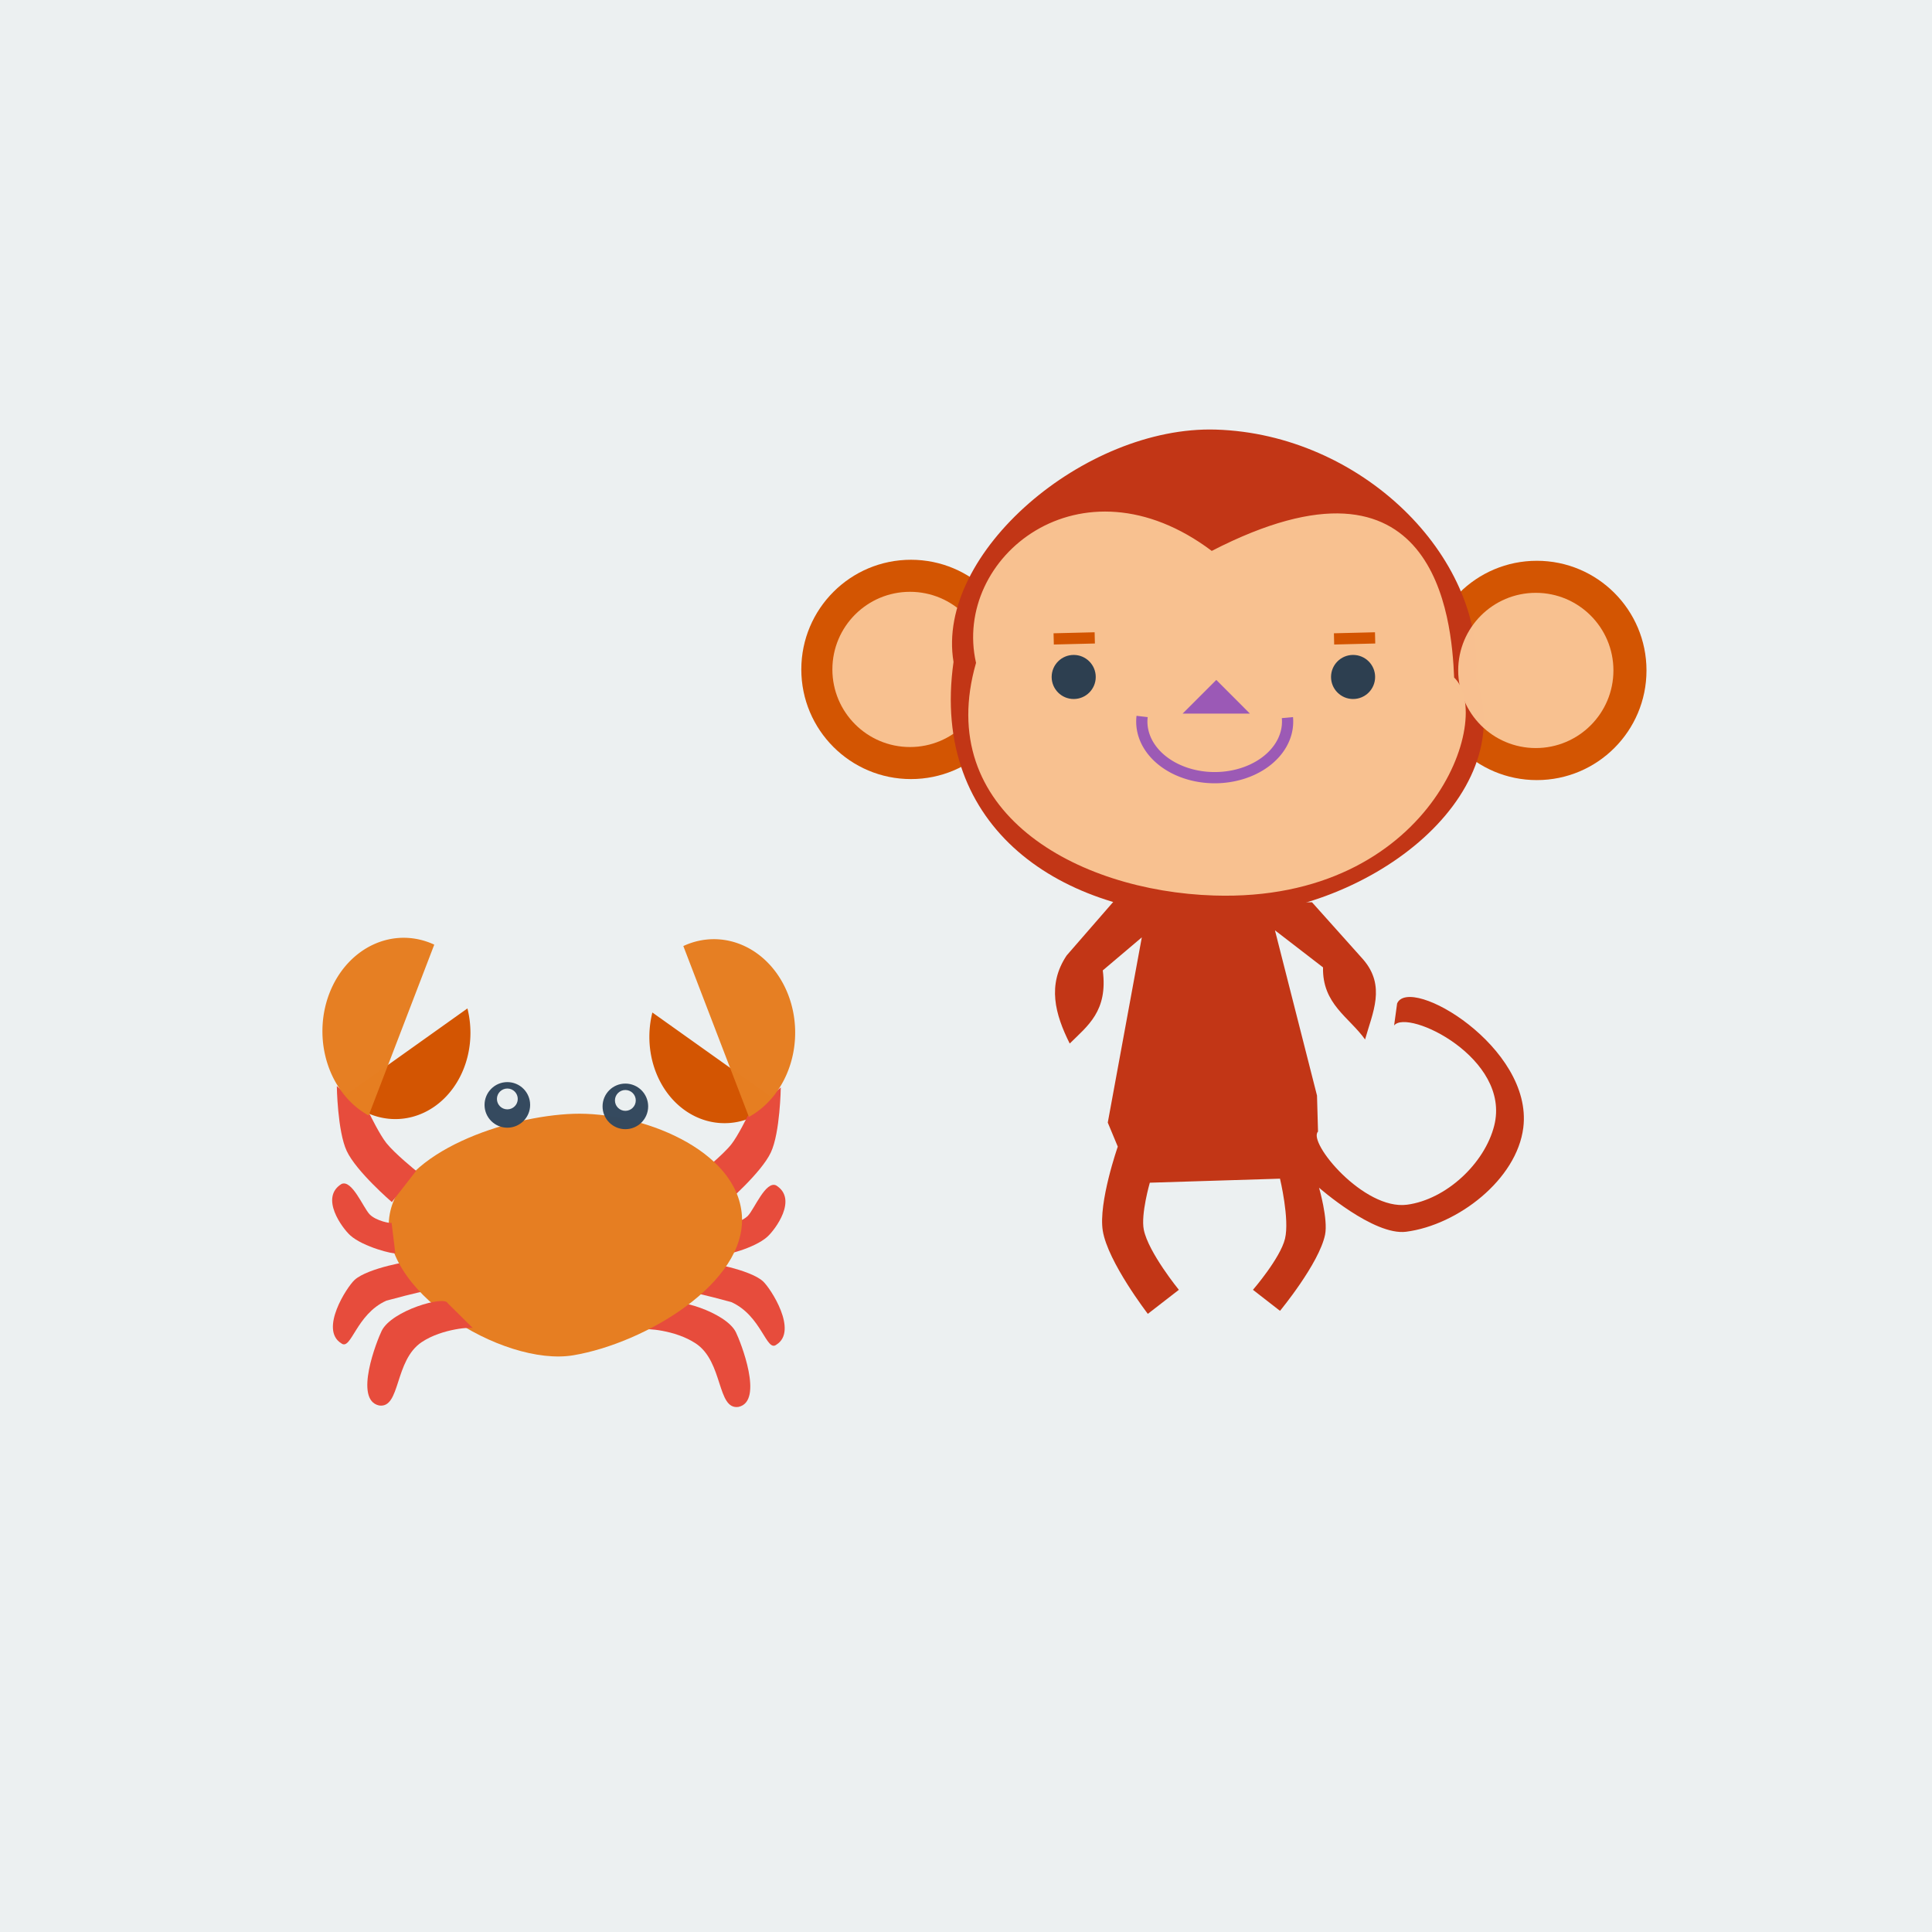 <?xml version="1.0" encoding="UTF-8" standalone="no"?>
<!-- Created with Inkscape (http://www.inkscape.org/) -->

<svg
   xmlns:dc="http://purl.org/dc/elements/1.1/"
   xmlns:cc="http://creativecommons.org/ns#"
   xmlns:rdf="http://www.w3.org/1999/02/22-rdf-syntax-ns#"
   xmlns:svg="http://www.w3.org/2000/svg"
   xmlns="http://www.w3.org/2000/svg"
   xmlns:sodipodi="http://sodipodi.sourceforge.net/DTD/sodipodi-0.dtd"
   xmlns:inkscape="http://www.inkscape.org/namespaces/inkscape"
   width="200"
   height="200"
   viewBox="0 0 52.917 52.917"
   version="1.1"
   id="svg8"
   inkscape:version="0.92.3 (2405546, 2018-03-11)"
   sodipodi:docname="icono.svg">
  <defs
     id="defs2">
    <filter
       inkscape:collect="always"
       style="color-interpolation-filters:sRGB"
       id="filter2990"
       x="-0.045"
       width="1.09"
       y="-0.09"
       height="1.18">
      <feGaussianBlur
         inkscape:collect="always"
         stdDeviation="0.03"
         id="feGaussianBlur2992" />
    </filter>
    <filter
       inkscape:collect="always"
       style="color-interpolation-filters:sRGB"
       id="filter3126"
       x="-0.184"
       width="1.369"
       y="-7.567"
       height="16.135">
      <feGaussianBlur
         inkscape:collect="always"
         stdDeviation="0.074"
         id="feGaussianBlur3128" />
    </filter>
  </defs>
  <sodipodi:namedview
     id="base"
     pagecolor="#ffffff"
     bordercolor="#666666"
     borderopacity="1.0"
     inkscape:pageopacity="0.0"
     inkscape:pageshadow="2"
     inkscape:zoom="1.979899"
     inkscape:cx="152.63709"
     inkscape:cy="110.01343"
     inkscape:document-units="mm"
     inkscape:current-layer="layer1"
     showgrid="true"
     units="px"
     inkscape:window-width="1366"
     inkscape:window-height="745"
     inkscape:window-x="-8"
     inkscape:window-y="-8"
     inkscape:window-maximized="1"
     inkscape:snap-global="false">
    <inkscape:grid
       type="xygrid"
       id="grid4293" />
  </sodipodi:namedview>
  <g
     inkscape:label="Capa 1"
     inkscape:groupmode="layer"
     id="layer1"
     transform="translate(0,-244.083)">
    <rect
       style="fill:#ecf0f1;fill-opacity:1;fill-rule:evenodd;stroke:none;stroke-width:2.16;stroke-linejoin:miter;stroke-miterlimit:4;stroke-dasharray:none;stroke-dashoffset:0;stroke-opacity:1"
       id="rect815"
       width="52.917"
       height="52.917"
       x="2.5687237e-008"
       y="244.083" />
    <g
       id="g2948"
       transform="matrix(0.813,0,0,0.813,0.275,51.558)">
      <path
         d="m -35.681,269.333 a 2.566,2.95 0 0 1 -1.261,3.23 2.566,2.95 0 0 1 -3.051,-0.488"
         sodipodi:open="true"
         sodipodi:end="2.3528582"
         sodipodi:start="6.0613817"
         sodipodi:ry="2.9496028"
         sodipodi:rx="2.5661545"
         sodipodi:cy="269.98145"
         sodipodi:cx="-38.184765"
         sodipodi:type="arc"
         id="path2908"
         style="opacity:0.99;vector-effect:none;fill:#d35400;fill-opacity:1;fill-rule:evenodd;stroke:none;stroke-width:0.117;stroke-linecap:butt;stroke-linejoin:miter;stroke-miterlimit:4;stroke-dasharray:none;stroke-dashoffset:0;stroke-opacity:1"
         transform="matrix(-0.999,-0.052,-0.052,0.999,0,0)" />
      <path
         style="fill:#e74c3c;fill-opacity:1;stroke:none;stroke-width:0.265px;stroke-linecap:butt;stroke-linejoin:miter;stroke-opacity:1"
         d="m 24.121,278.046 c 0,0.042 0.529,-0.056 0.743,-0.284 0.214,-0.228 0.594,-1.178 0.944,-1.019 0.745,0.461 -0.033,1.494 -0.292,1.729 -0.44,0.399 -1.504,0.65 -1.52,0.601 z"
         id="path2914"
         inkscape:connector-curvature="0"
         sodipodi:nodetypes="czcscc" />
      <path
         sodipodi:nodetypes="cccscc"
         inkscape:connector-curvature="0"
         id="path2916"
         d="m 23.035,280.373 c 0,-0.042 1.261,0.301 1.261,0.301 1.023,0.455 1.185,1.697 1.52,1.437 0.745,-0.461 -0.192,-1.903 -0.451,-2.138 -0.44,-0.399 -1.921,-0.659 -1.938,-0.61 z"
         style="fill:#e74c3c;fill-opacity:1;stroke:none;stroke-width:0.265px;stroke-linecap:butt;stroke-linejoin:miter;stroke-opacity:1" />
      <path
         style="fill:#e74c3c;fill-opacity:1;stroke:none;stroke-width:0.265px;stroke-linecap:butt;stroke-linejoin:miter;stroke-opacity:1"
         d="m 23.294,276.3 c 0,0 0.718,-0.578 1.002,-0.935 0.228,-0.287 0.551,-0.952 0.551,-0.952 l 1.119,-0.969 c 0,0 -0.021,1.52 -0.334,2.188 -0.324,0.693 -1.52,1.721 -1.52,1.721 z"
         id="path2910"
         inkscape:connector-curvature="0"
         sodipodi:nodetypes="csccscc" />
      <path
         style="fill:#e74c3c;fill-opacity:1;stroke:none;stroke-width:0.265px;stroke-linecap:butt;stroke-linejoin:miter;stroke-opacity:1"
         d="m 21.381,281.601 c 0,-0.042 1.019,0.002 1.721,0.468 0.933,0.619 0.709,2.24 1.437,2.138 0.871,-0.185 0.07,-2.2 -0.084,-2.514 -0.338,-0.69 -2.13,-1.198 -2.222,-0.935 z"
         id="path2918"
         inkscape:connector-curvature="0"
         sodipodi:nodetypes="cscscc" />
      <path
         style="fill:#e74c3c;fill-opacity:1;stroke:none;stroke-width:0.265px;stroke-linecap:butt;stroke-linejoin:miter;stroke-opacity:1"
         d="m 13.94,280.326 c 0,-0.042 -1.261,0.301 -1.261,0.301 -1.023,0.455 -1.185,1.697 -1.52,1.437 -0.745,-0.461 0.192,-1.903 0.451,-2.138 0.44,-0.399 1.921,-0.659 1.938,-0.61 z"
         id="path2904"
         inkscape:connector-curvature="0"
         sodipodi:nodetypes="cccscc" />
      <path
         sodipodi:nodetypes="sssss"
         inkscape:connector-curvature="0"
         id="path2886"
         d="m 12.796,277.69 c 0.401,-2.107 3.974,-3.282 6.181,-3.358 2.243,-0.077 5.523,1.186 5.679,3.424 0.159,2.266 -3.25,4.302 -5.679,4.711 -2.367,0.398 -6.669,-2.21 -6.181,-4.777 z"
         style="fill:#e67e22;fill-opacity:1;stroke:none;stroke-width:0.265px;stroke-linecap:butt;stroke-linejoin:miter;stroke-opacity:1" />
      <path
         transform="scale(-1,1)"
         style="opacity:0.99;vector-effect:none;fill:#e67e22;fill-opacity:1;fill-rule:evenodd;stroke:none;stroke-width:0.125;stroke-linecap:butt;stroke-linejoin:miter;stroke-miterlimit:4;stroke-dasharray:none;stroke-dashoffset:0;stroke-opacity:1"
         id="path2912"
         sodipodi:type="arc"
         sodipodi:cx="-23.712383"
         sodipodi:cy="271.59705"
         sodipodi:rx="2.7384884"
         sodipodi:ry="3.1476879"
         sodipodi:start="2.0164316"
         sodipodi:end="5.0977819"
         sodipodi:open="true"
         d="m -24.893,274.437 a 2.738,3.148 0 0 1 -1.325,-4.111 2.738,3.148 0 0 1 3.535,-1.646" />
      <circle
         r="0.768"
         cy="274.032"
         cx="16.754"
         id="path2888"
         style="opacity:0.99;vector-effect:none;fill:#34495e;fill-opacity:1;fill-rule:evenodd;stroke:none;stroke-width:0.132;stroke-linecap:butt;stroke-linejoin:miter;stroke-miterlimit:4;stroke-dasharray:none;stroke-dashoffset:0;stroke-opacity:1" />
      <circle
         style="opacity:0.99;vector-effect:none;fill:#ecf0f1;fill-opacity:1;fill-rule:evenodd;stroke:none;stroke-width:0.06;stroke-linecap:butt;stroke-linejoin:miter;stroke-miterlimit:4;stroke-dasharray:none;stroke-dashoffset:0;stroke-opacity:1"
         id="circle2890"
         cx="16.754"
         cy="273.831"
         r="0.351" />
      <circle
         style="opacity:0.99;vector-effect:none;fill:#34495e;fill-opacity:1;fill-rule:evenodd;stroke:none;stroke-width:0.132;stroke-linecap:butt;stroke-linejoin:miter;stroke-miterlimit:4;stroke-dasharray:none;stroke-dashoffset:0;stroke-opacity:1"
         id="circle2892"
         cx="20.73"
         cy="274.082"
         r="0.768" />
      <circle
         r="0.351"
         cy="273.881"
         cx="20.73"
         id="circle2894"
         style="opacity:0.99;vector-effect:none;fill:#ecf0f1;fill-opacity:1;fill-rule:evenodd;stroke:none;stroke-width:0.06;stroke-linecap:butt;stroke-linejoin:miter;stroke-miterlimit:4;stroke-dasharray:none;stroke-dashoffset:0;stroke-opacity:1" />
      <path
         transform="rotate(-2.994)"
         style="opacity:0.99;vector-effect:none;fill:#d35400;fill-opacity:1;fill-rule:evenodd;stroke:none;stroke-width:0.117;stroke-linecap:butt;stroke-linejoin:miter;stroke-miterlimit:4;stroke-dasharray:none;stroke-dashoffset:0;stroke-opacity:1"
         id="path2898"
         sodipodi:type="arc"
         sodipodi:cx="-1.2581612"
         sodipodi:cy="271.86566"
         sodipodi:rx="2.5661545"
         sodipodi:ry="2.9496028"
         sodipodi:start="6.0613817"
         sodipodi:end="2.3528582"
         sodipodi:open="true"
         d="m 1.245,271.217 a 2.566,2.95 0 0 1 -1.261,3.23 2.566,2.95 0 0 1 -3.051,-0.488" />
      <path
         sodipodi:nodetypes="csccscc"
         inkscape:connector-curvature="0"
         id="path2900"
         d="m 13.681,276.253 c 0,0 -0.718,-0.578 -1.002,-0.935 -0.228,-0.287 -0.551,-0.952 -0.551,-0.952 l -1.119,-0.969 c 0,0 0.021,1.52 0.334,2.188 0.324,0.693 1.52,1.721 1.52,1.721 z"
         style="fill:#e74c3c;fill-opacity:1;stroke:none;stroke-width:0.265px;stroke-linecap:butt;stroke-linejoin:miter;stroke-opacity:1" />
      <path
         d="M 12.082,274.39 A 2.738,3.148 0 0 1 10.757,270.279 2.738,3.148 0 0 1 14.292,268.633"
         sodipodi:open="true"
         sodipodi:end="5.0977819"
         sodipodi:start="2.0164316"
         sodipodi:ry="3.1476879"
         sodipodi:rx="2.7384884"
         sodipodi:cy="271.5498"
         sodipodi:cx="13.262228"
         sodipodi:type="arc"
         id="path2896"
         style="opacity:0.99;vector-effect:none;fill:#e67e22;fill-opacity:1;fill-rule:evenodd;stroke:none;stroke-width:0.125;stroke-linecap:butt;stroke-linejoin:miter;stroke-miterlimit:4;stroke-dasharray:none;stroke-dashoffset:0;stroke-opacity:1" />
      <path
         sodipodi:nodetypes="czcscc"
         inkscape:connector-curvature="0"
         id="path2902"
         d="m 12.854,277.999 c 0,0.042 -0.529,-0.056 -0.743,-0.284 -0.214,-0.228 -0.594,-1.178 -0.944,-1.019 -0.745,0.461 0.033,1.494 0.292,1.729 0.44,0.399 1.504,0.65 1.52,0.601 z"
         style="fill:#e74c3c;fill-opacity:1;stroke:none;stroke-width:0.265px;stroke-linecap:butt;stroke-linejoin:miter;stroke-opacity:1" />
      <path
         sodipodi:nodetypes="cscscc"
         inkscape:connector-curvature="0"
         id="path2906"
         d="m 15.594,281.553 c 0,-0.042 -1.019,0.002 -1.721,0.468 -0.933,0.619 -0.709,2.24 -1.437,2.138 -0.871,-0.185 -0.07,-2.2 0.084,-2.514 0.338,-0.69 2.13,-1.198 2.222,-0.935 z"
         style="fill:#e74c3c;fill-opacity:1;stroke:none;stroke-width:0.265px;stroke-linecap:butt;stroke-linejoin:miter;stroke-opacity:1" />
    </g>
    <g
       id="g3145"
       transform="matrix(1.161,0,0,1.161,-7.234,-37.569)">
      <circle
         r="2.587"
         cy="258.411"
         cx="42.487"
         id="path2954"
         style="opacity:0.99;vector-effect:none;fill:#d35400;fill-opacity:1;fill-rule:evenodd;stroke:none;stroke-width:0.132;stroke-linecap:butt;stroke-linejoin:miter;stroke-miterlimit:4;stroke-dasharray:none;stroke-dashoffset:0;stroke-opacity:1" />
      <circle
         style="opacity:0.99;vector-effect:none;fill:#d35400;fill-opacity:1;fill-rule:evenodd;stroke:none;stroke-width:0.132;stroke-linecap:butt;stroke-linejoin:miter;stroke-miterlimit:4;stroke-dasharray:none;stroke-dashoffset:0;stroke-opacity:1"
         id="circle2958"
         cx="27.722"
         cy="258.387"
         r="2.587" />
      <circle
         r="1.831"
         cy="258.387"
         cx="27.699"
         id="circle2960"
         style="opacity:0.99;vector-effect:none;fill:#f8c291;fill-opacity:1;fill-rule:evenodd;stroke:none;stroke-width:0.094;stroke-linecap:butt;stroke-linejoin:miter;stroke-miterlimit:4;stroke-dasharray:none;stroke-dashoffset:0;stroke-opacity:1" />
      <path
         sodipodi:nodetypes="cscsc"
         inkscape:connector-curvature="0"
         id="path2950"
         d="m 28.726,258.21 c -0.429,-2.566 3.098,-5.575 6.189,-5.481 3.41,0.104 6.34,2.966 6.142,5.859 1.039,2.823 -2.593,5.636 -6.189,5.622 -3.573,-0.014 -6.699,-2.058 -6.142,-6 z"
         style="fill:#c23616;fill-opacity:1;stroke:none;stroke-width:0.265px;stroke-linecap:butt;stroke-linejoin:miter;stroke-opacity:1" />
      <circle
         style="opacity:0.99;vector-effect:none;fill:#f8c291;fill-opacity:1;fill-rule:evenodd;stroke:none;stroke-width:0.094;stroke-linecap:butt;stroke-linejoin:miter;stroke-miterlimit:4;stroke-dasharray:none;stroke-dashoffset:0;stroke-opacity:1"
         id="circle2956"
         cx="42.463"
         cy="258.411"
         r="1.831" />
      <path
         style="fill:#f8c190;fill-opacity:1;stroke:none;stroke-width:0.242px;stroke-linecap:butt;stroke-linejoin:miter;stroke-opacity:1"
         d="m 29.257,258.232 c -0.566,-2.478 2.466,-4.969 5.561,-2.641 5.294,-2.726 5.66,1.59 5.718,2.987 0.969,0.929 -0.559,5.303 -5.661,5.143 -3.266,-0.103 -6.628,-1.982 -5.618,-5.488 z"
         id="path2952"
         inkscape:connector-curvature="0"
         sodipodi:nodetypes="cccsc" />
      <path
         sodipodi:nodetypes="cccccccssccsscsccsccsccscccccccc"
         inkscape:connector-curvature="0"
         id="path2962"
         d="m 37.183,263.88 1.205,1.347 c 0.546,0.63 0.222,1.26 0.047,1.89 -0.376,-0.528 -1.011,-0.834 -0.992,-1.701 l -1.134,-0.874 0.992,3.898 0.024,0.85 c -0.252,0.252 1.082,1.861 2.102,1.725 0.917,-0.123 1.829,-0.969 2.055,-1.866 0.401,-1.589 -2.044,-2.768 -2.362,-2.362 l 0.071,-0.52 c 0.299,-0.682 3.211,1.034 2.977,2.929 -0.152,1.223 -1.542,2.298 -2.764,2.457 -0.761,0.099 -2.055,-1.039 -2.055,-1.039 0,0 0.217,0.745 0.142,1.11 -0.141,0.681 -1.063,1.795 -1.063,1.795 l -0.638,-0.496 c 0,0 0.644,-0.744 0.756,-1.205 0.112,-0.461 -0.118,-1.417 -0.118,-1.417 l -3.071,0.095 c 0,0 -0.216,0.745 -0.142,1.11 0.109,0.536 0.827,1.417 0.827,1.417 l -0.732,0.567 c 0,0 -0.945,-1.227 -1.063,-1.961 -0.107,-0.663 0.354,-1.984 0.354,-1.984 l -0.236,-0.567 0.803,-4.37 -0.921,0.78 c 0.126,0.961 -0.36,1.309 -0.78,1.725 -0.346,-0.693 -0.536,-1.386 -0.071,-2.079 l 1.11,-1.276 z"
         style="fill:#c23616;fill-opacity:1;stroke:none;stroke-width:0.265px;stroke-linecap:butt;stroke-linejoin:miter;stroke-opacity:1" />
      <circle
         r="0.52"
         cy="258.565"
         cx="31.561"
         id="path2964"
         style="opacity:0.99;vector-effect:none;fill:#2c3e50;fill-opacity:1;fill-rule:evenodd;stroke:none;stroke-width:0.132;stroke-linecap:butt;stroke-linejoin:miter;stroke-miterlimit:4;stroke-dasharray:none;stroke-dashoffset:0;stroke-opacity:1" />
      <circle
         style="opacity:0.99;vector-effect:none;fill:#2c3e50;fill-opacity:1;fill-rule:evenodd;stroke:none;stroke-width:0.132;stroke-linecap:butt;stroke-linejoin:miter;stroke-miterlimit:4;stroke-dasharray:none;stroke-dashoffset:0;stroke-opacity:1"
         id="circle2966"
         cx="38.152"
         cy="258.565"
         r="0.52" />
      <path
         sodipodi:nodetypes="cccc"
         inkscape:connector-curvature="0"
         id="path2968"
         d="m 34.925,258.635 -0.794,0.794 h 1.587 z"
         style="fill:#9b59b6;fill-opacity:1;stroke:none;stroke-width:0.265px;stroke-linecap:butt;stroke-linejoin:miter;stroke-opacity:1;filter:url(#filter2990)" />
      <path
         sodipodi:open="true"
         d="m 36.603,259.524 a 1.72,1.323 0 0 1 -0.83,1.228 1.72,1.323 0 0 1 -1.8,-0.014 1.72,1.323 0 0 1 -0.798,-1.241"
         sodipodi:end="3.2328875"
         sodipodi:start="6.2118778"
         sodipodi:ry="1.3229166"
         sodipodi:rx="1.7197917"
         sodipodi:cy="259.6181"
         sodipodi:cx="34.887207"
         sodipodi:type="arc"
         id="path2994"
         style="opacity:0.99;vector-effect:none;fill:none;fill-opacity:1;fill-rule:evenodd;stroke:#9b59b6;stroke-width:0.265;stroke-linecap:butt;stroke-linejoin:miter;stroke-miterlimit:4;stroke-dasharray:none;stroke-dashoffset:0;stroke-opacity:1" />
      <path
         inkscape:connector-curvature="0"
         id="path2996"
         d="m 31.089,257.667 0.969,-0.024"
         style="fill:#d35502;fill-opacity:1;stroke:#d35400;stroke-width:0.265;stroke-linecap:butt;stroke-linejoin:miter;stroke-miterlimit:4;stroke-dasharray:none;stroke-opacity:1;filter:url(#filter3126)" />
      <path
         style="fill:#d35502;fill-opacity:1;stroke:#d35400;stroke-width:0.265;stroke-linecap:butt;stroke-linejoin:miter;stroke-miterlimit:4;stroke-dasharray:none;stroke-opacity:1;filter:url(#filter3126)"
         d="m 37.703,257.667 0.969,-0.024"
         id="path3130"
         inkscape:connector-curvature="0" />
    </g>
  </g>
</svg>
